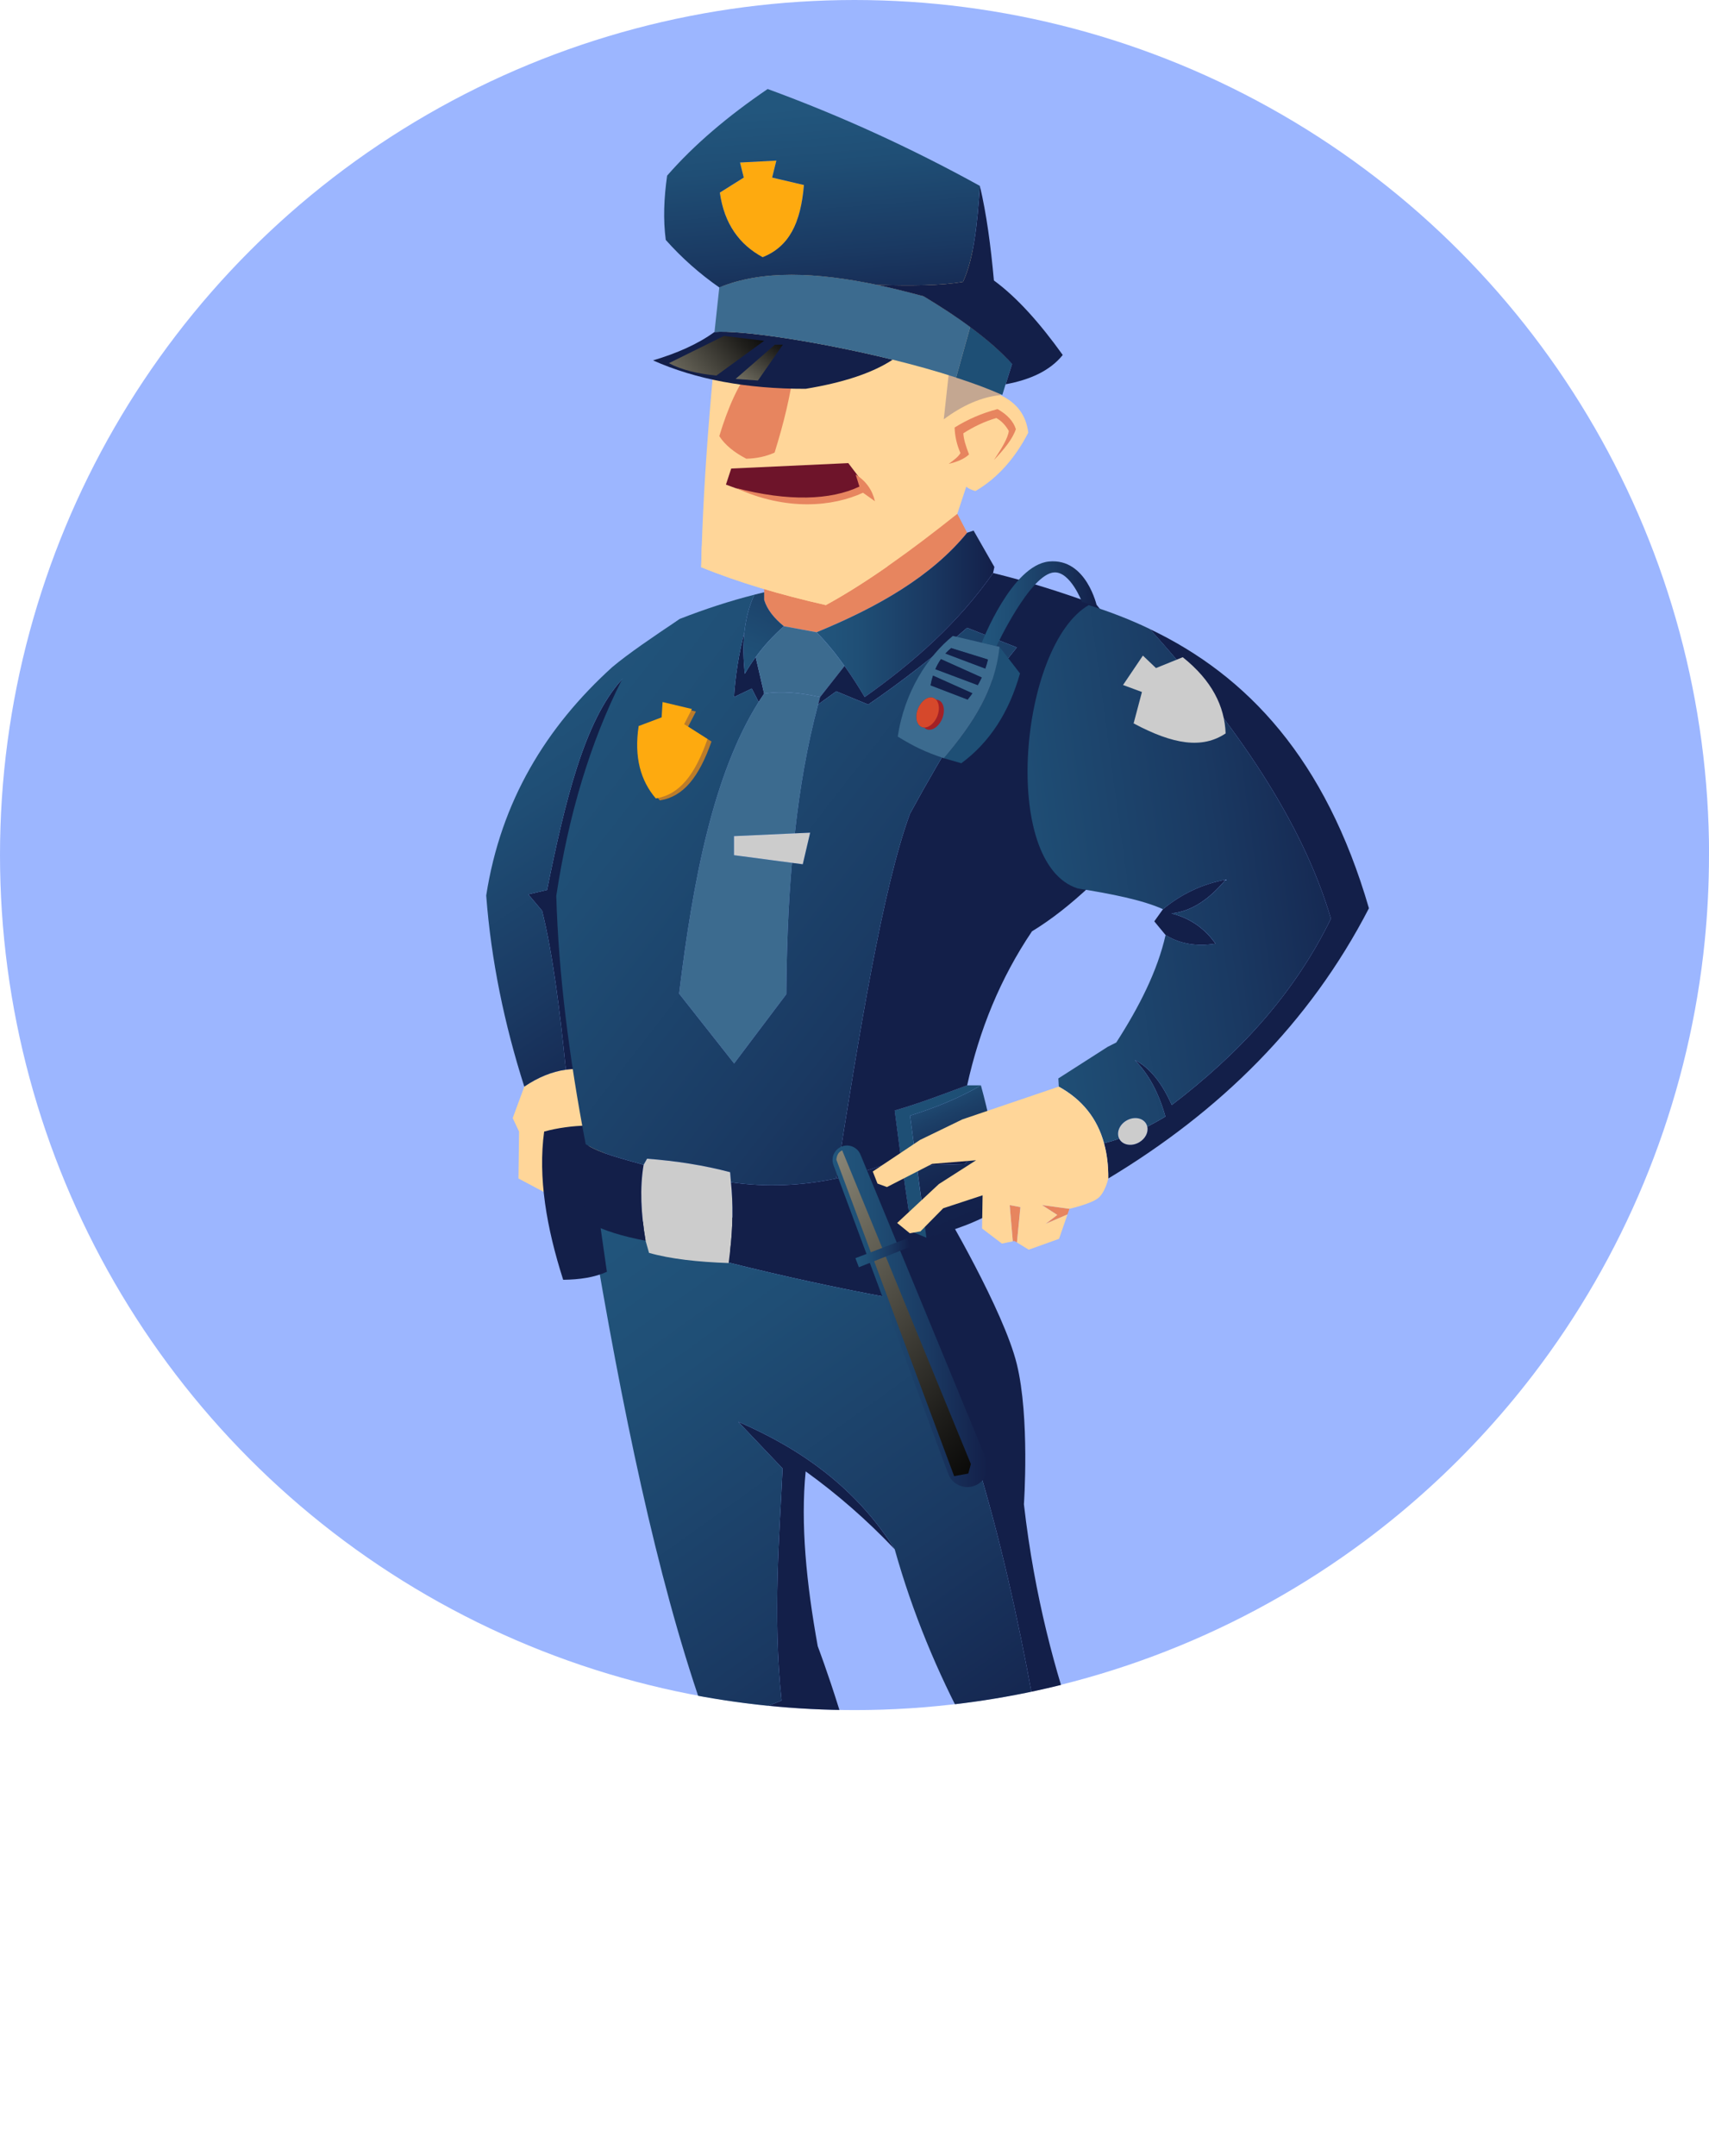 <?xml version="1.0" encoding="UTF-8"?><svg xmlns="http://www.w3.org/2000/svg" xmlns:xlink="http://www.w3.org/1999/xlink" viewBox="0 0 252.23 317.97"><defs><style>.cls-1{fill:#a32126;}.cls-2{fill:url(#_åçûìÿííûé_ãðàäèåíò_14-4);}.cls-3{fill:url(#_åçûìÿííûé_ãðàäèåíò_11);}.cls-3,.cls-4,.cls-5,.cls-6,.cls-7,.cls-8{mix-blend-mode:screen;}.cls-9{fill:url(#_åçûìÿííûé_ãðàäèåíò_16);}.cls-9,.cls-10,.cls-11{mix-blend-mode:multiply;}.cls-12{mask:url(#mask-2);}.cls-13{fill:url(#_åçûìÿííûé_ãðàäèåíò_14-7);}.cls-14{isolation:isolate;}.cls-15{fill:url(#_åçûìÿííûé_ãðàäèåíò_14-5);}.cls-16{mask:url(#mask-3);}.cls-17{fill:url(#_åçûìÿííûé_ãðàäèåíò_14-12);}.cls-18{fill:#e7855f;}.cls-4{fill:url(#_åçûìÿííûé_ãðàäèåíò_2-2);}.cls-19{fill:#1e4f75;}.cls-20{fill:url(#_åçûìÿííûé_ãðàäèåíò_14-3);}.cls-21{fill:#6e142a;}.cls-22{fill:#d6482b;}.cls-23{fill:url(#_åçûìÿííûé_ãðàäèåíò_14-2);}.cls-24{fill:url(#_åçûìÿííûé_ãðàäèåíò_14);}.cls-25{mask:url(#mask-5);}.cls-26{fill:#3c6b8f;}.cls-27{fill:url(#_åçûìÿííûé_ãðàäèåíò_14-9);}.cls-10{fill:url(#_åçûìÿííûé_ãðàäèåíò_16-3);}.cls-5{fill:url(#_åçûìÿííûé_ãðàäèåíò_2-3);}.cls-28{fill:#bc7c2a;}.cls-29{filter:url(#luminosity-noclip-4);}.cls-30{filter:url(#luminosity-noclip-6);}.cls-31{mask:url(#mask-4);}.cls-32{fill:#c4a791;}.cls-33{fill:url(#_åçûìÿííûé_ãðàäèåíò_14-11);}.cls-6{fill:url(#_åçûìÿííûé_ãðàäèåíò_11-3);}.cls-34{clip-path:url(#clippath);}.cls-35{fill:#131f49;}.cls-7{fill:url(#_åçûìÿííûé_ãðàäèåíò_11-2);}.cls-36{fill:none;}.cls-37{fill:#ffd699;}.cls-38{fill:#ccc;}.cls-8{fill:url(#_åçûìÿííûé_ãðàäèåíò_2);}.cls-39{fill:#feaa0f;}.cls-40{fill:url(#_åçûìÿííûé_ãðàäèåíò_14-6);}.cls-41{filter:url(#luminosity-noclip-2);}.cls-42{mask:url(#mask-1);}.cls-43{mask:url(#mask);}.cls-11{fill:url(#_åçûìÿííûé_ãðàäèåíò_16-2);}.cls-44{fill:url(#_åçûìÿííûé_ãðàäèåíò_14-10);}.cls-45{fill:url(#_åçûìÿííûé_ãðàäèåíò_3);}.cls-46{fill:url(#_åçûìÿííûé_ãðàäèåíò_14-8);}.cls-47{fill:#9cb6ff;}</style><clipPath id="clippath"><path class="cls-36" d="M252.23,126.12c0,69.65-56.46,126.12-126.12,126.12S0,195.77,0,126.12,56.46,0,126.12,0s126.12,56.46,126.12,126.12Z"/></clipPath><linearGradient id="_åçûìÿííûé_ãðàäèåíò_14" x1="130.78" y1="248.49" x2="175.38" y2="324.07" gradientTransform="matrix(1, 0, 0, 1, 0, 0)" gradientUnits="userSpaceOnUse"><stop offset="0" stop-color="#22567d"/><stop offset=".25" stop-color="#1f4e75"/><stop offset=".63" stop-color="#1a3962"/><stop offset="1" stop-color="#131f49"/></linearGradient><linearGradient id="_åçûìÿííûé_ãðàäèåíò_14-2" x1="74.94" y1="244.64" x2="160.39" y2="329.75" xlink:href="#_åçûìÿííûé_ãðàäèåíò_14"/><linearGradient id="_åçûìÿííûé_ãðàäèåíò_14-3" x1="87.43" y1="177.81" x2="150.75" y2="265.98" xlink:href="#_åçûìÿííûé_ãðàäèåíò_14"/><linearGradient id="_åçûìÿííûé_ãðàäèåíò_14-4" x1="73.04" y1="101.62" x2="108.95" y2="156.43" xlink:href="#_åçûìÿííûé_ãðàäèåíò_14"/><linearGradient id="_åçûìÿííûé_ãðàäèåíò_3" x1="136.28" y1="160.55" x2="144.96" y2="181.42" gradientTransform="matrix(1, 0, 0, 1, 0, 0)" gradientUnits="userSpaceOnUse"><stop offset="0" stop-color="#22567d"/><stop offset=".21" stop-color="#1c4068"/><stop offset=".46" stop-color="#172d56"/><stop offset=".72" stop-color="#13224c"/><stop offset="1" stop-color="#131f49"/></linearGradient><linearGradient id="_åçûìÿííûé_ãðàäèåíò_14-5" x1="107.83" y1="102.52" x2="121.49" y2="72.52" xlink:href="#_åçûìÿííûé_ãðàäèåíò_14"/><linearGradient id="_åçûìÿííûé_ãðàäèåíò_14-6" x1="120.52" y1="90.54" x2="146.76" y2="90.54" xlink:href="#_åçûìÿííûé_ãðàäèåíò_14"/><linearGradient id="_åçûìÿííûé_ãðàäèåíò_14-7" x1="75.25" y1="98.55" x2="163.84" y2="167.74" xlink:href="#_åçûìÿííûé_ãðàäèåíò_14"/><linearGradient id="_åçûìÿííûé_ãðàäèåíò_14-8" x1="120.17" y1="15.61" x2="122.92" y2="50.09" xlink:href="#_åçûìÿííûé_ãðàäèåíò_14"/><linearGradient id="_åçûìÿííûé_ãðàäèåíò_11" x1="97.81" y1="58.76" x2="112.37" y2="46.21" gradientTransform="matrix(1, 0, 0, 1, 0, 0)" gradientUnits="userSpaceOnUse"><stop offset="0" stop-color="#8a8677"/><stop offset=".17" stop-color="#706d60"/><stop offset=".74" stop-color="#1f1e1b"/><stop offset="1" stop-color="#000"/></linearGradient><linearGradient id="_åçûìÿííûé_ãðàäèåíò_11-2" x1="108.65" y1="58.11" x2="115.72" y2="48.63" xlink:href="#_åçûìÿííûé_ãðàäèåíò_11"/><filter id="luminosity-noclip-2" x="106.73" y="23.85" width="10.35" height="12.7" color-interpolation-filters="sRGB" filterUnits="userSpaceOnUse"><feFlood flood-color="#fff" result="bg"/><feBlend in="SourceGraphic" in2="bg"/></filter><filter id="luminosity-noclip-3" x="106.73" y="-8415.33" width="10.35" height="32766" color-interpolation-filters="sRGB" filterUnits="userSpaceOnUse"><feFlood flood-color="#fff" result="bg"/><feBlend in="SourceGraphic" in2="bg"/></filter><mask id="mask-1" x="106.73" y="-8415.33" width="10.35" height="32766" maskUnits="userSpaceOnUse"/><linearGradient id="_åçûìÿííûé_ãðàäèåíò_16" x1="108.75" y1="23.04" x2="113.54" y2="34.98" gradientTransform="matrix(1, 0, 0, 1, 0, 0)" gradientUnits="userSpaceOnUse"><stop offset="0" stop-color="#fff"/><stop offset="1" stop-color="#1a1a1a"/></linearGradient><mask id="mask" x="106.73" y="23.85" width="10.35" height="12.7" maskUnits="userSpaceOnUse"><g class="cls-41"><g class="cls-42"><path class="cls-9" d="M111.66,23.85l-2.44,.13,.55,2.22-3.04,1.91,8.16,8.45c.91-.75,1.63-1.7,2.19-2.83l-5.42-9.87Z"/></g></g></mask><linearGradient id="_åçûìÿííûé_ãðàäèåíò_2" x1="108.75" y1="23.04" x2="113.54" y2="34.98" gradientTransform="matrix(1, 0, 0, 1, 0, 0)" gradientUnits="userSpaceOnUse"><stop offset="0" stop-color="#fff7cc"/><stop offset="1" stop-color="#fff7cc"/></linearGradient><filter id="luminosity-noclip-4" x="94.74" y="103.55" width="6.76" height="13.46" color-interpolation-filters="sRGB" filterUnits="userSpaceOnUse"><feFlood flood-color="#fff" result="bg"/><feBlend in="SourceGraphic" in2="bg"/></filter><filter id="luminosity-noclip-5" x="94.74" y="-8415.33" width="6.76" height="32766" color-interpolation-filters="sRGB" filterUnits="userSpaceOnUse"><feFlood flood-color="#fff" result="bg"/><feBlend in="SourceGraphic" in2="bg"/></filter><mask id="mask-3" x="94.74" y="-8415.33" width="6.76" height="32766" maskUnits="userSpaceOnUse"/><linearGradient id="_åçûìÿííûé_ãðàäèåíò_16-2" x1="51.97" y1="31.75" x2="56.67" y2="43.45" gradientTransform="translate(56.12 57.68) rotate(16.07)" xlink:href="#_åçûìÿííûé_ãðàäèåíò_16"/><mask id="mask-2" x="94.74" y="103.55" width="6.76" height="13.46" maskUnits="userSpaceOnUse"><g class="cls-29"><g class="cls-16"><path class="cls-11" d="M99.77,104.01l-1.97-.47-.14,2.26-2.92,1.1,4.27,10.09c.92-.5,1.74-1.24,2.49-2.19l-1.72-10.8Z"/></g></g></mask><linearGradient id="_åçûìÿííûé_ãðàäèåíò_2-2" x1="51.97" y1="31.75" x2="56.67" y2="43.45" gradientTransform="translate(56.12 57.68) rotate(16.07)" xlink:href="#_åçûìÿííûé_ãðàäèåíò_2"/><linearGradient id="_åçûìÿííûé_ãðàäèåíò_14-9" x1="122.87" y1="194.15" x2="145.75" y2="194.15" xlink:href="#_åçûìÿííûé_ãðàäèåíò_14"/><linearGradient id="_åçûìÿííûé_ãðàäèåíò_11-3" x1="115.77" y1="177.61" x2="152.92" y2="213.22" xlink:href="#_åçûìÿííûé_ãðàäèåíò_11"/><linearGradient id="_åçûìÿííûé_ãðàäèåíò_14-10" x1="126.25" y1="184.79" x2="134.31" y2="184.79" xlink:href="#_åçûìÿííûé_ãðàäèåíò_14"/><filter id="luminosity-noclip-6" x="96.78" y="171.89" width="7.79" height="13.35" color-interpolation-filters="sRGB" filterUnits="userSpaceOnUse"><feFlood flood-color="#fff" result="bg"/><feBlend in="SourceGraphic" in2="bg"/></filter><filter id="luminosity-noclip-7" x="96.78" y="-8415.33" width="7.79" height="32766" color-interpolation-filters="sRGB" filterUnits="userSpaceOnUse"><feFlood flood-color="#fff" result="bg"/><feBlend in="SourceGraphic" in2="bg"/></filter><mask id="mask-5" x="96.78" y="-8415.33" width="7.79" height="32766" maskUnits="userSpaceOnUse"/><linearGradient id="_åçûìÿííûé_ãðàäèåíò_16-3" x1="98.29" y1="164.46" x2="103.99" y2="186.67" xlink:href="#_åçûìÿííûé_ãðàäèåíò_16"/><mask id="mask-4" x="96.78" y="171.89" width="7.79" height="13.35" maskUnits="userSpaceOnUse"><g class="cls-30"><g class="cls-25"><polygon class="cls-10" points="96.78 171.89 100.67 184.93 104.57 185.25 103.87 172.86 96.78 171.89"/></g></g></mask><linearGradient id="_åçûìÿííûé_ãðàäèåíò_2-3" x1="98.29" y1="164.46" x2="103.99" y2="186.67" xlink:href="#_åçûìÿííûé_ãðàäèåíò_2"/><linearGradient id="_åçûìÿííûé_ãðàäèåíò_14-11" x1="144.9" y1="89.06" x2="161.9" y2="89.06" xlink:href="#_åçûìÿííûé_ãðàäèåíò_14"/><linearGradient id="_åçûìÿííûé_ãðàäèåíò_14-12" x1="135.21" y1="132.55" x2="205.51" y2="123.02" xlink:href="#_åçûìÿííûé_ãðàäèåíò_14"/></defs><g class="cls-14"><g id="Capa_2"><g id="layer_1"><g class="cls-34"><circle class="cls-47" cx="126.12" cy="126.12" r="126.12"/><g><g><path class="cls-26" d="M155.42,306.05c.84,0,1.63,.06,2.38,.16,7.13,1.01,10.39,6.43,15.36,6.39l-1.02,4.73h-3.7l-.77-1.53-1.27,2.17h-29.75v-4.22l8.56-1.27,2.8-3.2s3.42-3.52,7.41-3.23Z"/><path class="cls-26" d="M123.89,312.14l-1.03,5.74h-10.72l-1.15-3.57-2.17,3.57h-29.36l-1.53-5.62c5.33-.7,10.37-1.77,15.06-3.32l8.94-7.02c7.15,.88,13.14,5.42,18.08,8.31,1.37,.8,2.67,1.48,3.88,1.91Z"/><path class="cls-35" d="M87.25,180.52l51.95-2.3s8.93,15.06,10.87,22.98c1.94,7.91,1.05,20.68,1.05,20.68,1.56,13.71,4.75,25.17,7.74,33.57,9.15,16.39,14.38,28.43,14.05,44.26l3.57,8.04-1.02,4.6-2.3,.25c-4.97,.04-8.23-5.38-15.36-6.39v-.08l12.55,2.05,1.15-6.26-6.51-6.89,5.75,2.42c-4.1-14.98-8.49-29.29-16.02-39.4-2.48,1.24-5.14,1.47-7.98,.72l-3.96-3.83c3.87,.74,7.46,.97,10.4,0-4.16-24.32-10.3-48.22-18.61-62.93-16.12-2.87-31.91-6.68-47.32-11.49Z"/><path class="cls-35" d="M125.04,300.35l-3.32-7.66,2.17,1.11c-.2-14.25-2.84-27.75-6.33-37.11-4.38,1.8-6.5,2.4-9.8,0l-4.17-4.94c4.88,.91,7.59,.92,11.76-.93-1.34-12.69-.28-24.58,.15-34.22l-6.55-6.89c9.32,4.02,17.4,9.76,23.1,18.81-4.13-4.35-8.52-8.16-13.14-11.49-.77,7.72,.1,16.49,1.78,25.79,0,0,5.96,15.65,7.15,26.46,1.19,10.81-2.42,25.62-2.42,25.62l4.47,9.19-2.68,7.79-3.32,.26c-1.21-.43-2.51-1.11-3.88-1.91,3.88-1.67,5.61-7.87,5.03-9.88Z"/><path class="cls-24" d="M157.81,306.13v.08c-.76-.1-1.55-.16-2.39-.16-3.99-.29-7.41,3.23-7.41,3.23l-.12-4.46,3.44-2.68c.1-16.41-1.18-28.2-4.59-43.37,2.84,.75,5.5,.52,7.98-.72,7.53,10.11,11.92,24.42,16.02,39.4l-5.75-2.42,6.51,6.89-1.15,6.26-12.54-2.05Z"/><path class="cls-23" d="M125.04,300.35c.58,2.01-1.15,8.21-5.03,9.88-4.94-2.89-10.93-7.43-18.08-8.31v-4.47l3.57-2.17c2.2-12.67,3.01-25.53,2.26-38.59,3.3,2.4,5.42,1.8,9.8,0,3.49,9.36,6.13,22.86,6.33,37.11l-2.17-1.11,3.32,7.66Z"/><path class="cls-20" d="M153.18,254.94c-2.94,.97-6.53,.74-10.4,0-4.46-8.31-8.11-17.08-10.73-26.42-5.7-9.05-13.78-14.79-23.1-18.81l6.55,6.89c-.43,9.64-1.49,21.53-.15,34.22-4.17,1.85-6.88,1.84-11.76,.93-6.66-19.2-11.81-44.05-16.34-71.23,15.41,4.81,31.2,8.62,47.32,11.49,8.31,14.71,14.45,38.61,18.61,62.93Z"/></g><g><path class="cls-37" d="M87.59,158.65l2.77,9.98-7.11,8.77-6.73-3.57,.09-6.92-.94-1.99,1.71-4.64c2.04-1.38,4.09-2.21,6.14-2.5,.84-.11,1.69-.14,2.53-.07l1.54,.94Z"/><path class="cls-35" d="M85.38,131.27l.67,26.44c-.84-.07-1.69-.04-2.53,.07l-.02-.11c-.89-8.96-1.96-17.19-3.49-23.33l-2.04-2.42,2.77-.65c2.59-12.76,5.45-24.93,11.06-31.05l7.43-5.96-13.85,37.01Z"/><path class="cls-2" d="M100.35,91.28l-1.12,2.98-7.43,5.96c-5.61,6.12-8.47,18.29-11.06,31.05l-2.77,.65,2.04,2.42c1.53,6.14,2.6,14.37,3.49,23.33l.02,.11c-2.05,.29-4.1,1.12-6.14,2.5-2.95-9.25-4.9-18.64-5.62-28.19,2.16-13.92,8.84-24.84,18.6-33.69,2.28-1.92,6.03-4.48,9.99-7.12Z"/></g><path class="cls-35" d="M86.48,166.03c-1.81,.03-4.23,.33-6.17,.88-.92,6.78,.34,14.15,2.81,21.86,2.43-.03,4.63-.35,6.45-1.18l-3.09-21.56Z"/><g><path class="cls-35" d="M142.4,171.71l-7.1,.18-.14-1.07,6.94-.56,4.11-4.23,.18,.87h0l-3.99,4.81Z"/><path class="cls-45" d="M146.39,166.91c.73,3.77,1.18,7.5,1.32,11.18-3,2.03-6.83,3.37-10.97,4.47l-1.44-10.67,7.1-.18,3.99-4.8Zm-1.61-6.82c-3.1,1.81-6.62,3.27-10.47,4.47l.84,6.26h0l6.94-.56,4.11-4.23c-.4-1.97-.88-3.95-1.43-5.94Z"/><path class="cls-19" d="M142.74,160.09h2.04c-3.1,1.81-6.62,3.27-10.47,4.47l.84,6.26h0l.14,1.07,1.44,10.67-2.17-.89-1.6-10.85-.92-7.02c3.82-1.09,7.65-2.6,10.69-3.71Z"/><path class="cls-38" d="M107.88,174.39c.33,3.22,.29,6.62-.12,10.09l-.22,1.82c-4.48-.15-8.6-.6-11.75-1.5l-.51-1.79c-.68-4-.87-7.77-.29-11.2l.51-.9c4.31,.33,8.41,.97,12.26,1.99l.12,1.49Z"/><path class="cls-35" d="M94.99,171.81c-.58,3.43-.39,7.2,.29,11.2-3.27-.63-6.16-1.46-8.4-2.68-1.16-3.64-1.58-7.41-1.4-11.3l.96-.26c2.28,1.43,5.27,2.09,8.55,3.04Z"/><path class="cls-35" d="M132.97,170.82l1.6,10.85c-8.92,2.95-17.86,3.91-26.81,2.81,.41-3.47,.45-6.87,.12-10.09,5.18,.74,10.36,.53,15.54-.56,3.18-.67,6.37-1.68,9.55-3.01Z"/><polygon class="cls-38" points="117.31 122.92 119.57 122.82 118.48 127.48 116.88 127.27 108.33 126.14 108.33 123.33 117.31 122.92"/><path class="cls-35" d="M111.97,103.54l-1.02-1.98-2.62,1.26c.21-3.22,.72-6.41,1.53-9.56-.21,1.96-.16,4.02,.07,6.13,.49-.86,1.02-1.68,1.6-2.46l1.25,5.38c-.27,.4-.54,.81-.81,1.23Z"/><path class="cls-18" d="M141.29,75.79l1.45,2.79c-5.22,6.4-13.12,10.95-22.22,14.68l-4.83-.89c-1.43-1.17-2.47-2.44-2.91-3.89v-2.17l28.51-10.52Z"/><path class="cls-15" d="M112.78,87.36v1.12c.44,1.45,1.48,2.72,2.91,3.89-1.57,1.4-2.96,2.9-4.16,4.56-.58,.78-1.11,1.6-1.6,2.46-.23-2.11-.28-4.17-.07-6.13,.21-1.94,.67-3.8,1.47-5.54,.48-.12,.97-.24,1.45-.36Z"/><path class="cls-40" d="M143.69,78.26l3.07,5.37-.19,.89c-5.08,7.27-11.62,13.11-18.95,18.3-.95-1.6-1.94-3.14-2.98-4.59-1.29-1.81-2.66-3.49-4.12-4.97,9.1-3.73,17-8.28,22.22-14.68l.95-.32Z"/><path class="cls-26" d="M124.64,98.23l-3.61,4.59c-2.9-.65-5.69-.93-8.25-.51l-1.25-5.38c1.2-1.66,2.59-3.16,4.16-4.56l4.83,.89c1.46,1.48,2.83,3.16,4.12,4.97Z"/><path class="cls-26" d="M120.74,103.91c-1.59,5.94-2.7,12.31-3.43,19.01l-8.98,.41v2.81l8.55,1.13c-.54,6.23-.78,12.71-.83,19.38l-7.7,10.21-8.12-10.3c2.06-16.85,5.07-32.42,11.74-43.02,.27-.42,.54-.83,.81-1.23,2.56-.42,5.35-.14,8.25,.51-.1,.36-.2,.72-.29,1.09Z"/><path class="cls-35" d="M127.62,102.82c7.33-5.19,13.87-11.03,18.95-18.3,4.8,1.17,9.94,2.76,15.31,4.73,9.62,11.48,8.21,25.52-.89,41.35-2.97,2.79-5.87,5.07-8.68,6.77-4.69,6.95-7.77,14.57-9.57,22.72-3.04,1.11-6.87,2.62-10.69,3.71l.92,7.02c-3.18,1.33-6.37,2.34-9.55,3.01,3.43-21.68,6.89-43,10.89-53.82,5.14-9.41,10.36-17.92,15.76-24.51l-7.33-2.9c-4.89,4.23-9.75,8.01-14.6,11.32l-4.72-1.95-2.68,1.94c.09-.37,.19-.73,.29-1.09l3.61-4.59c1.04,1.45,2.03,2.99,2.98,4.59Z"/><path class="cls-13" d="M123.42,173.83c-5.18,1.09-10.36,1.3-15.54,.56l-.12-1.49c-3.85-1.02-7.95-1.66-12.26-1.99l-.51,.9c-3.28-.95-6.27-1.61-8.55-3.04-2.47-12.92-4.01-25.2-4.34-36.63,1.81-11.94,5-22.61,9.7-31.92,2.35-3.45,5.18-6.44,8.55-8.94,3.69-1.44,7.34-2.63,10.98-3.56-.8,1.74-1.26,3.6-1.47,5.54-.81,3.15-1.32,6.34-1.53,9.56l2.62-1.26,1.02,1.98c-6.67,10.6-9.68,26.17-11.74,43.02l8.12,10.3,7.7-10.21c.05-6.67,.29-13.15,.83-19.38l1.6,.21,1.09-4.66-2.26,.1c.73-6.7,1.84-13.07,3.43-19.01l2.68-1.94,4.72,1.95c4.85-3.31,9.71-7.09,14.6-11.32l7.33,2.9c-5.4,6.59-10.62,15.1-15.76,24.51-4,10.82-7.46,32.14-10.89,53.82Z"/></g><g><g><path class="cls-37" d="M141.29,75.79c-6.85,5.46-13.42,10.2-19.41,13.46-6.63-1.5-12.82-3.32-18.4-5.59,.34-14.25,1.72-30.41,3.84-47.59,10.37-5.88,26.57-4.79,37.98,1.86l1.31,5.66s1.9,9.55,1.02,14.68c2.5,1.16,3.83,3.04,4.13,5.55-1.94,3.77-4.55,6.72-7.79,8.61-.55-.16-1.04-.35-1.36-.65l-1.32,4Z"/><path class="cls-18" d="M117.22,54.17c-.52,4.05-1.55,8.27-2.9,12.59-1.27,.57-2.66,.87-4.18,.9-1.75-.91-3.12-2-3.98-3.33,1.23-4.06,2.78-7.76,5.1-10.57,2.37-1.16,4.31-.88,5.96,.41Z"/><path class="cls-32" d="M147.63,58.28c-2.79,.28-5.57,1.51-8.34,3.57l1.84-16.83,8.94,1.27-2.44,11.99Z"/><path class="cls-37" d="M121.89,89.25c-6.63-1.5-12.82-3.32-18.4-5.59,.02-1.04,.07-2.11,.1-3.17,1.87,.68,3.6,1.2,4.99,1.35l.9-3.25c2.2,.47,5.1,.41,8.23,.18l.64,4.63c2.27,.33,4.68-.09,7.16-.85l1.64-2.18,3.82,3.18c-3.14,2.19-6.18,4.12-9.08,5.7Z"/><path class="cls-21" d="M127.6,71.47l-2.4-3.16-17.28,.8-.78,2.37c7.64,2.94,14.89,3.43,20.46,0Z"/><path class="cls-18" d="M126.3,70c1.6,1.01,2.46,2.36,2.83,3.93l-1.76-1.25c-4.44,2.04-11.26,2.74-18.76-.7,7.72,2.01,13.98,1.81,18.23-.21l-.55-1.77Z"/><path class="cls-18" d="M146.72,67.83c1.44-1.53,2.72-3.05,3.21-4.53-.37-1.19-1.3-2.16-2.7-2.96-2.33,.61-4.43,1.53-6.34,2.72,.04,1.29,.33,2.55,.86,3.76-.26,.51-.98,1.06-1.73,1.6,1.18-.28,2.25-.68,3-1.39-.46-1.18-.81-2.28-.84-3.12,1.55-.99,3.17-1.76,4.87-2.25,.79,.44,1.38,1.1,1.84,1.91-.13,1.09-1.12,2.66-2.17,4.25Z"/></g><g><path class="cls-19" d="M149.37,53.68l-.94,2.99h-.01l-.49,1.59c-1.99-.89-4.3-1.75-6.82-2.56l2.08-7.47c2.44,1.8,4.54,3.6,6.19,5.45Z"/><path class="cls-35" d="M131.74,53.06c-3.09,2.03-7.49,3.41-12.83,4.29-8.7,.02-16.21-1.38-22.53-4.19,3.53-1.05,6.62-2.41,9.07-4.19,3.81-.32,15.34,1.38,26.29,4.08Z"/><path class="cls-26" d="M131.74,53.06c-10.96-2.7-22.48-4.4-26.29-4.08l.71-6.59c6.3-2.59,14.33-2.25,23.27-.38,2.25,.47,4.54,1.04,6.89,1.68,2.49,1.5,4.81,3,6.87,4.53l-2.08,7.47c-2.93-.96-6.12-1.84-9.36-2.64Z"/><path class="cls-39" d="M113.96,26.19l4.69,1.1c-.46,5.64-2.22,9.1-6.09,10.64-3.41-1.85-5.67-4.87-6.32-9.52l3.53-2.22-.55-2.22,5.36-.28-.62,2.5Z"/><path class="cls-35" d="M143.18,48.23c-2.06-1.53-4.38-3.03-6.87-4.53-2.35-.63-4.64-1.21-6.89-1.68,4.94,.14,9.49,.13,12.71-.45,1.56-3.3,2.13-8.52,2.49-14.15,.98,4.13,1.61,8.88,2.07,13.95,3.51,2.57,6.88,6.42,10.16,10.99-1.87,2.32-4.79,3.65-8.42,4.32l.94-2.99c-1.65-1.84-3.74-3.65-6.19-5.45Z"/><path class="cls-46" d="M129.43,42.02c-8.93-1.87-16.97-2.22-23.27,.38-2.88-2.01-5.53-4.34-7.9-7.01-.4-3-.27-6.18,.2-9.48,3.98-4.57,9-8.81,14.84-12.78,10.74,3.93,21.19,8.7,31.32,14.29-.36,5.63-.93,10.85-2.49,14.15-3.22,.58-7.77,.59-12.71,.45Zm-16.87-4.09c3.87-1.54,5.63-5,6.09-10.64l-4.69-1.1,.62-2.5-5.36,.28,.55,2.22-3.53,2.22c.65,4.65,2.91,7.67,6.32,9.52Z"/><path class="cls-3" d="M106.85,49.55l-8.13,4.02c1.89,1,4.29,1.56,7.01,1.83l7.05-5.13-5.93-.72Z"/><polygon class="cls-7" points="114.37 50.84 108.57 55.89 111.86 56.13 115.54 50.84 114.37 50.84"/><g class="cls-43"><path class="cls-8" d="M111.66,23.85l-2.44,.13,.55,2.22-3.04,1.91,8.16,8.45c.91-.75,1.63-1.7,2.19-2.83l-5.42-9.87Z"/></g></g></g><g><path class="cls-28" d="M101.56,107.18l1.15-2.23-4.33-1.02-.14,2.25-3.39,1.27c-.7,4.59,.3,8.02,2.53,10.61,3.48-.54,5.78-3.42,7.63-8.69l-3.44-2.18Z"/><path class="cls-39" d="M100.98,106.82l3.44,2.19c-1.85,5.31-4.15,8.21-7.63,8.76-2.23-2.6-3.23-6.06-2.53-10.68l3.39-1.28,.14-2.26,4.33,1.03-1.15,2.25Z"/><g class="cls-12"><path class="cls-4" d="M99.77,104.01l-1.97-.47-.14,2.26-2.92,1.1,4.27,10.09c.92-.5,1.74-1.24,2.49-2.19l-1.72-10.8Z"/></g></g><g><path class="cls-27" d="M139.94,217.38l-16.93-45.54c-.41-1.1,.15-2.33,1.26-2.74,1.08-.4,2.28,.13,2.72,1.19l18.55,44.91c.63,1.53-.1,3.29-1.63,3.92-1.53,.63-3.29-.1-3.92-1.63-.01-.03-.03-.07-.04-.1Z"/><path class="cls-6" d="M124.3,169.68l18.99,46.27-.38,1.4-2.09,.38-17.38-46.67c.06-.66,.31-1.15,.86-1.38Z"/><polygon class="cls-44" points="126.25 185.58 133.91 182.65 134.31 183.92 126.76 186.92 126.25 185.58"/></g><g class="cls-31"><polygon class="cls-5" points="96.78 171.89 100.67 184.93 104.57 185.25 103.87 172.86 96.78 171.89"/></g><g><path class="cls-33" d="M161.9,89.45l-2.21-.66s-1.7-4.47-4.08-4.36c-3.54,.17-8.54,10.88-8.54,10.88l-2.17-.51s4.41-11.47,9.94-11.98,7.06,6.63,7.06,6.63Z"/><path class="cls-19" d="M147.52,95.41l3.02,3.92c-1.62,5.78-4.51,10.19-8.66,13.25l-2.57-.74c4.45-5.23,7.57-10.17,8.21-16.43Z"/><path class="cls-26" d="M147.07,95.31l.45,.1c-.64,6.26-3.76,11.2-8.21,16.43-2.68-.89-4.36-1.69-6.81-3.19,.98-6.64,4.48-11.91,8.13-14.85l4.27,1,2.17,.51Zm-1.26,1.97l-5.43-1.69c-.31,.25-.59,.53-.85,.81l5.89,2.22c.15-.44,.29-.88,.39-1.34Zm-.91,2.65l-6.03-2.71c-.32,.46-.6,.96-.82,1.49l6.26,2.35c.21-.37,.41-.75,.59-1.13Zm-1.38,2.33l-5.82-2.61c-.15,.46-.27,.94-.36,1.44l5.47,2.1c.26-.3,.48-.62,.71-.93Zm-5.2,3.41c.48-1.19,.24-2.41-.54-2.73s-1.8,.39-2.29,1.57c-.48,1.19-.24,2.41,.54,2.73,.78,.31,1.8-.39,2.29-1.57Z"/><path class="cls-35" d="M140.38,95.59l5.43,1.69c-.1,.46-.24,.9-.39,1.34l-5.89-2.22c.26-.28,.54-.56,.85-.81Z"/><path class="cls-35" d="M138.87,97.22l6.03,2.71c-.18,.38-.38,.76-.59,1.13l-6.26-2.35c.22-.53,.5-1.03,.82-1.49Z"/><path class="cls-35" d="M137.7,99.65l5.82,2.61c-.23,.31-.45,.63-.71,.93l-5.47-2.1c.09-.5,.21-.98,.36-1.44Z"/><path class="cls-1" d="M138.52,103.27c.78,.32,1.02,1.54,.54,2.73-.49,1.18-1.51,1.88-2.29,1.57-.78-.32-1.02-1.54-.54-2.73,.49-1.18,1.51-1.89,2.29-1.57Z"/><path class="cls-22" d="M137.78,102.94c.78,.32,1.02,1.54,.54,2.73-.49,1.18-1.51,1.88-2.29,1.57-.78-.32-1.02-1.54-.54-2.73,.49-1.18,1.51-1.89,2.29-1.57Z"/></g><g><path class="cls-38" d="M169.33,166.19c.19,.82-.29,1.78-1.21,2.31-1.09,.63-2.39,.42-2.9-.47,0-.03-.03-.05-.04-.08-.44-.88,.02-2.06,1.08-2.67,1.09-.63,2.39-.42,2.9,.47,.08,.14,.14,.29,.17,.44Z"/><path class="cls-35" d="M172.89,134.73c2.87,.73,4.97,2.3,6.51,4.47-2.75,.43-5.23,.06-7.38-1.29l-1.66-2.01,1.28-1.79c2.73-2.26,5.81-3.71,9.25-4.36-2.37,2.84-4.99,4.68-8,4.98Z"/><path class="cls-35" d="M162.95,168.63c.75-.19,1.49-.41,2.23-.68,0,.03,.03,.05,.04,.08,.51,.89,1.81,1.1,2.9,.47,.92-.53,1.4-1.49,1.21-2.31,.89-.46,1.79-.96,2.67-1.5-.95-3.4-2.42-6.23-4.53-8.34,2.27,1.14,4.05,3.46,5.47,6.64,9.81-7.47,18.04-16.29,23.49-27.49-4.22-14.31-13.96-28.53-26.72-42.71,14.41,6.87,25.94,19.19,32.33,41.18-8.8,17.03-22,29.96-38.47,39.86,.02-1.89-.19-3.63-.63-5.2h0Z"/><path class="cls-17" d="M165.18,167.95c-.74,.27-1.48,.49-2.23,.68h0c-1-3.66-3.23-6.45-6.68-8.35l-.07-1.21,7.28-4.66,1.27-.64c3.42-5.31,6.09-10.6,7.28-15.86,2.15,1.35,4.63,1.72,7.38,1.29-1.54-2.17-3.64-3.74-6.51-4.47,3.01-.3,5.63-2.14,8-4.98-3.44,.65-6.52,2.1-9.25,4.36-3.03-1.37-7.63-2.27-12.58-3.06-11.49-3.64-8.59-35.89,1.62-41.8,3.11,.98,6.12,2.14,9.02,3.53h0c12.76,14.19,22.5,28.41,26.72,42.72-5.45,11.2-13.68,20.02-23.49,27.49-1.42-3.18-3.2-5.5-5.47-6.64,2.11,2.11,3.58,4.94,4.53,8.34-.88,.54-1.78,1.04-2.67,1.5-.03-.15-.09-.3-.17-.44-.51-.89-1.81-1.1-2.9-.47-1.06,.61-1.52,1.79-1.08,2.67Z"/><polygon class="cls-18" points="157.84 178.3 157.55 179.13 154.34 180.51 156.04 179.2 153.79 177.75 157.84 178.3"/><polygon class="cls-18" points="150.6 178.05 150.09 183.27 149.72 183.05 149.48 183.1 149.02 177.75 150.6 178.05"/><path class="cls-37" d="M162.94,168.63c.44,1.57,.65,3.31,.63,5.2,0,0-.44,2.05-1.51,2.9-1.06,.85-4.22,1.57-4.22,1.57l-4.05-.55,2.25,1.45-1.7,1.31,3.21-1.38-1.25,3.6-4.47,1.6-1.74-1.06,.51-5.22-1.58-.3,.46,5.35-1.61,.33-2.93-2.23,.08-4.89-5.81,1.91-3.36,3.41-1.57,.28-1.87-1.52,6.16-5.74,5.49-3.51-6.49,.53-6.66,3.42-1.4-.51-.7-1.78,6.98-4.66,6.25-3.03,14.22-4.83c3.45,1.9,5.68,4.69,6.68,8.35Z"/></g><path class="cls-38" d="M168.54,102.06l-1.23,4.64c5.83,3.12,10.13,3.79,13.58,1.48-.15-4.02-2.03-7.81-6.33-11.24l-3.95,1.6-1.93-1.84-2.93,4.34,2.79,1.03Z"/></g></g></g></g></g></svg>